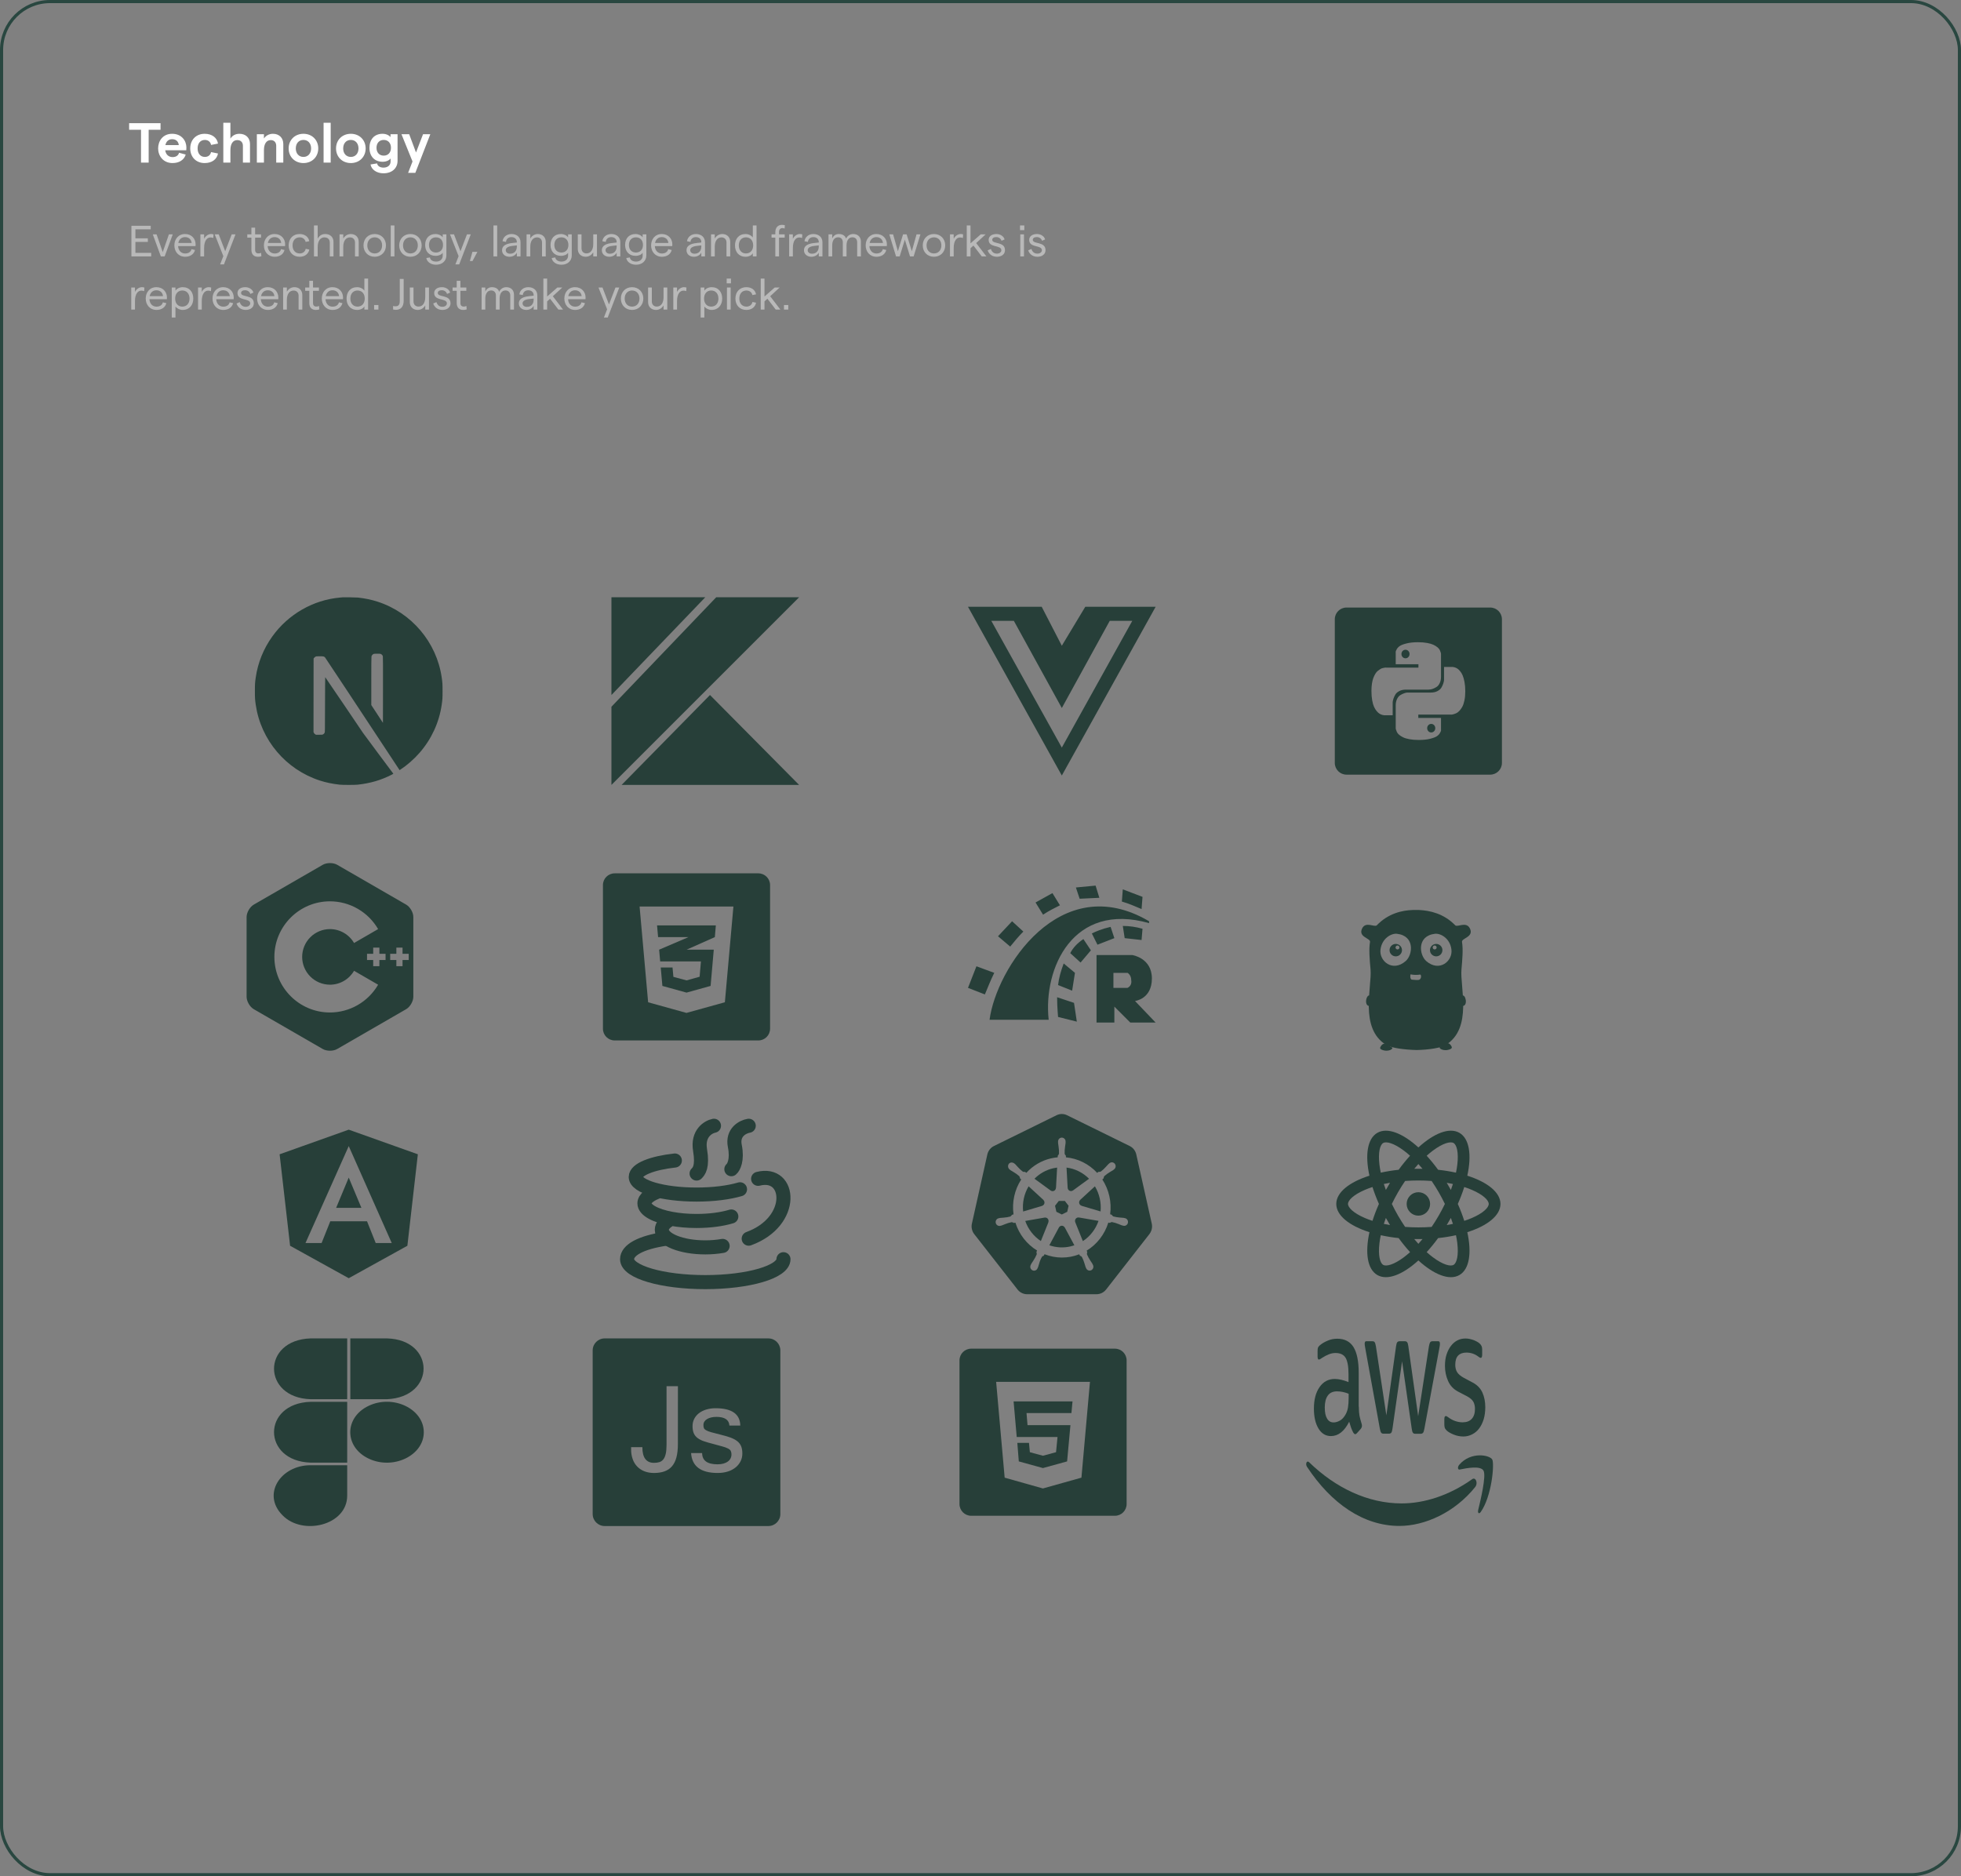 <svg width="627" height="600" viewBox="0 0 627 600" fill="none" xmlns="http://www.w3.org/2000/svg">
<rect x="0" y="0" width="627" height="600" fill="#808080" stroke="none"/>
<rect x="0.5" y="0.5" width="626" height="599" rx="15.5" stroke="#294740"/>
<path d="M45.086 52V41.506H41.288V39.4H51.332V41.506H47.534V52H45.086ZM59.595 47.158C59.595 47.482 59.577 47.878 59.559 48.058H52.827C53.025 49.426 53.907 50.236 55.203 50.236C56.265 50.236 57.021 49.732 57.255 48.85L59.379 49.426C58.875 51.136 57.291 52.144 55.167 52.144C52.161 52.144 50.559 49.822 50.559 47.464C50.559 45.106 52.035 42.784 55.041 42.784C58.101 42.784 59.595 45.052 59.595 47.158ZM52.881 46.402H57.165C57.057 45.322 56.355 44.512 55.041 44.512C53.925 44.512 53.133 45.178 52.881 46.402ZM65.433 52.144C62.715 52.144 60.825 50.236 60.825 47.464C60.825 44.692 62.715 42.784 65.433 42.784C67.755 42.784 69.393 43.99 69.699 45.916L67.485 46.348C67.323 45.394 66.567 44.746 65.505 44.746C64.101 44.746 63.183 45.808 63.183 47.464C63.183 49.12 64.101 50.182 65.505 50.182C66.567 50.182 67.269 49.606 67.485 48.634L69.699 49.084C69.357 50.992 67.719 52.144 65.433 52.144ZM71.401 52V39.256H73.669V44.332C74.263 43.342 75.289 42.784 76.549 42.784C78.583 42.784 79.933 44.08 79.933 46.06V52H77.665V46.618C77.665 45.502 76.981 44.8 75.865 44.8C74.461 44.8 73.669 46.006 73.669 48.058V52H71.401ZM82.123 52V42.928H84.391V44.296C84.967 43.414 85.993 42.784 87.271 42.784C89.251 42.784 90.583 44.08 90.583 46.06V52H88.315V46.6C88.315 45.538 87.649 44.8 86.587 44.8C85.201 44.8 84.391 45.988 84.391 48.022V52H82.123ZM97.024 52.144C94.27 52.144 92.29 50.164 92.29 47.464C92.29 44.764 94.27 42.784 97.024 42.784C99.778 42.784 101.758 44.764 101.758 47.464C101.758 50.164 99.778 52.144 97.024 52.144ZM97.024 50.182C98.482 50.182 99.472 49.084 99.472 47.464C99.472 45.844 98.482 44.746 97.024 44.746C95.548 44.746 94.576 45.844 94.576 47.464C94.576 49.084 95.548 50.182 97.024 50.182ZM103.463 52V39.256H105.731V52H103.463ZM112.176 52.144C109.422 52.144 107.442 50.164 107.442 47.464C107.442 44.764 109.422 42.784 112.176 42.784C114.93 42.784 116.91 44.764 116.91 47.464C116.91 50.164 114.93 52.144 112.176 52.144ZM112.176 50.182C113.634 50.182 114.624 49.084 114.624 47.464C114.624 45.844 113.634 44.746 112.176 44.746C110.7 44.746 109.728 45.844 109.728 47.464C109.728 49.084 110.7 50.182 112.176 50.182ZM124.862 42.928H127.112V51.424C127.112 53.818 125.312 55.42 122.612 55.42C120.488 55.42 118.778 54.286 118.472 52.594L120.578 52.252C120.686 53.098 121.55 53.602 122.612 53.602C123.98 53.602 124.88 52.828 124.88 51.658V50.668C124.43 51.316 123.44 51.73 122.36 51.73C119.696 51.73 118.13 49.93 118.13 47.266C118.13 44.584 119.696 42.784 122.306 42.784C123.422 42.784 124.358 43.216 124.862 43.846V42.928ZM122.684 49.768C124.088 49.768 125.006 48.778 125.006 47.266C125.006 45.736 124.088 44.746 122.684 44.746C121.298 44.746 120.38 45.736 120.38 47.266C120.38 48.778 121.298 49.768 122.684 49.768ZM135.261 42.928H137.583L132.795 55.276H130.491L131.895 51.64L128.367 42.928H130.833L133.011 48.76L135.261 42.928Z" fill="white"/>
<path d="M42.022 82V72.2H48.196V73.334H43.296V76.218H47.272V77.366H43.296V80.852H48.35V82H42.022ZM51.428 82L48.852 74.944H50.07L52.03 80.614L54.004 74.944H55.236L52.646 82H51.428ZM62.541 78.15C62.541 78.318 62.527 78.57 62.513 78.696H56.941C57.025 80.124 57.921 81.062 59.195 81.062C60.273 81.062 61.015 80.558 61.225 79.676L62.345 79.942C61.995 81.314 60.819 82.112 59.195 82.112C57.081 82.112 55.751 80.474 55.751 78.472C55.751 76.47 57.039 74.832 59.167 74.832C61.253 74.832 62.541 76.33 62.541 78.15ZM57.011 77.702H61.281C61.169 76.624 60.413 75.826 59.167 75.826C58.061 75.826 57.249 76.526 57.011 77.702ZM68.203 76.106C67.937 75.994 67.601 75.938 67.293 75.938C66.173 75.938 65.263 77.016 65.263 79.312V82H64.073V74.944H65.263V76.372C65.669 75.476 66.593 74.832 67.461 74.832C67.755 74.832 68.035 74.874 68.273 74.958L68.203 76.106ZM74.081 74.944H75.299L71.603 84.548H70.385L71.407 81.902L68.649 74.944H69.937L72.009 80.348L74.081 74.944ZM83.575 81.944C83.225 82.07 82.847 82.112 82.469 82.112C81.265 82.112 80.383 81.44 80.383 79.886V75.994H79.067V74.944H80.383V72.802H81.573V74.944H83.463V75.994H81.573V79.928C81.573 80.67 81.993 81.034 82.609 81.034C82.889 81.034 83.211 80.992 83.491 80.852L83.575 81.944ZM91.17 78.15C91.17 78.318 91.156 78.57 91.142 78.696H85.57C85.654 80.124 86.55 81.062 87.824 81.062C88.902 81.062 89.644 80.558 89.854 79.676L90.974 79.942C90.624 81.314 89.448 82.112 87.824 82.112C85.71 82.112 84.38 80.474 84.38 78.472C84.38 76.47 85.668 74.832 87.796 74.832C89.882 74.832 91.17 76.33 91.17 78.15ZM85.64 77.702H89.91C89.798 76.624 89.042 75.826 87.796 75.826C86.69 75.826 85.878 76.526 85.64 77.702ZM95.796 82.112C93.696 82.112 92.296 80.656 92.296 78.472C92.296 76.288 93.696 74.832 95.796 74.832C97.434 74.832 98.638 75.728 98.89 77.128L97.714 77.366C97.56 76.512 96.818 75.896 95.824 75.896C94.438 75.896 93.542 76.918 93.542 78.472C93.542 80.026 94.438 81.048 95.824 81.048C96.818 81.048 97.546 80.502 97.742 79.564L98.904 79.802C98.596 81.258 97.42 82.112 95.796 82.112ZM100.386 82V72.088H101.576V76.33C102.094 75.322 102.948 74.832 103.984 74.832C105.58 74.832 106.63 75.826 106.63 77.352V82H105.44V77.576C105.44 76.54 104.796 75.91 103.718 75.91C102.416 75.91 101.576 77.086 101.576 78.976V82H100.386ZM108.562 82V74.944H109.752V76.274C110.242 75.434 111.096 74.832 112.174 74.832C113.644 74.832 114.694 75.826 114.694 77.324V82H113.504V77.548C113.504 76.596 112.902 75.91 111.908 75.91C110.592 75.91 109.752 77.044 109.752 78.906V82H108.562ZM119.806 82.112C117.706 82.112 116.222 80.586 116.222 78.472C116.222 76.358 117.706 74.832 119.806 74.832C121.892 74.832 123.404 76.358 123.404 78.472C123.404 80.586 121.892 82.112 119.806 82.112ZM119.806 81.048C121.22 81.048 122.172 79.984 122.172 78.472C122.172 76.96 121.22 75.896 119.806 75.896C118.392 75.896 117.44 76.96 117.44 78.472C117.44 79.984 118.392 81.048 119.806 81.048ZM124.927 82V72.088H126.117V82H124.927ZM131.222 82.112C129.122 82.112 127.638 80.586 127.638 78.472C127.638 76.358 129.122 74.832 131.222 74.832C133.308 74.832 134.82 76.358 134.82 78.472C134.82 80.586 133.308 82.112 131.222 82.112ZM131.222 81.048C132.636 81.048 133.588 79.984 133.588 78.472C133.588 76.96 132.636 75.896 131.222 75.896C129.808 75.896 128.856 76.96 128.856 78.472C128.856 79.984 129.808 81.048 131.222 81.048ZM141.551 74.944H142.727V81.664C142.727 83.442 141.383 84.66 139.437 84.66C137.799 84.66 136.525 83.792 136.315 82.518L137.463 82.322C137.533 83.106 138.359 83.652 139.437 83.652C140.683 83.652 141.551 82.896 141.551 81.79V80.81C141.229 81.412 140.305 81.818 139.297 81.818C137.127 81.818 135.937 80.32 135.937 78.332C135.937 76.33 137.127 74.832 139.269 74.832C140.207 74.832 141.131 75.28 141.551 75.896V74.944ZM139.409 80.754C140.767 80.754 141.649 79.802 141.649 78.332C141.649 76.848 140.767 75.896 139.409 75.896C138.037 75.896 137.155 76.848 137.155 78.332C137.155 79.802 138.037 80.754 139.409 80.754ZM149.303 74.944H150.521L146.825 84.548H145.607L146.629 81.902L143.871 74.944H145.159L147.231 80.348L149.303 74.944ZM150.234 83.484L151.046 80.544H152.642L151.074 83.484H150.234ZM157.78 82V72.088H158.97V82H157.78ZM163.53 74.832C165.238 74.832 166.428 75.84 166.428 77.478V82H165.252V80.796C164.846 81.608 163.922 82.112 162.9 82.112C161.486 82.112 160.52 81.244 160.52 80.026C160.52 78.668 161.626 77.926 163.88 77.702L165.252 77.548V77.408C165.252 76.442 164.566 75.826 163.53 75.826C162.564 75.826 161.878 76.4 161.78 77.352L160.674 77.142C160.884 75.742 162.046 74.832 163.53 74.832ZM163.082 81.132C164.454 81.132 165.252 80.222 165.252 78.808V78.472L163.88 78.626C162.452 78.78 161.71 79.27 161.71 80.012C161.71 80.67 162.27 81.132 163.082 81.132ZM168.362 82V74.944H169.552V76.274C170.042 75.434 170.896 74.832 171.974 74.832C173.444 74.832 174.494 75.826 174.494 77.324V82H173.304V77.548C173.304 76.596 172.702 75.91 171.708 75.91C170.392 75.91 169.552 77.044 169.552 78.906V82H168.362ZM181.637 74.944H182.813V81.664C182.813 83.442 181.469 84.66 179.523 84.66C177.885 84.66 176.611 83.792 176.401 82.518L177.549 82.322C177.619 83.106 178.445 83.652 179.523 83.652C180.769 83.652 181.637 82.896 181.637 81.79V80.81C181.315 81.412 180.391 81.818 179.383 81.818C177.213 81.818 176.023 80.32 176.023 78.332C176.023 76.33 177.213 74.832 179.355 74.832C180.293 74.832 181.217 75.28 181.637 75.896V74.944ZM179.495 80.754C180.853 80.754 181.735 79.802 181.735 78.332C181.735 76.848 180.853 75.896 179.495 75.896C178.123 75.896 177.241 76.848 177.241 78.332C177.241 79.802 178.123 80.754 179.495 80.754ZM190.873 74.944V82H189.683V80.67C189.193 81.51 188.339 82.112 187.261 82.112C185.791 82.112 184.741 81.118 184.741 79.62V74.944H185.931V79.396C185.931 80.348 186.533 81.034 187.527 81.034C188.843 81.034 189.683 79.9 189.683 78.038V74.944H190.873ZM195.44 74.832C197.148 74.832 198.338 75.84 198.338 77.478V82H197.162V80.796C196.756 81.608 195.832 82.112 194.81 82.112C193.396 82.112 192.43 81.244 192.43 80.026C192.43 78.668 193.536 77.926 195.79 77.702L197.162 77.548V77.408C197.162 76.442 196.476 75.826 195.44 75.826C194.474 75.826 193.788 76.4 193.69 77.352L192.584 77.142C192.794 75.742 193.956 74.832 195.44 74.832ZM194.992 81.132C196.364 81.132 197.162 80.222 197.162 78.808V78.472L195.79 78.626C194.362 78.78 193.62 79.27 193.62 80.012C193.62 80.67 194.18 81.132 194.992 81.132ZM205.481 74.944H206.657V81.664C206.657 83.442 205.313 84.66 203.367 84.66C201.729 84.66 200.455 83.792 200.245 82.518L201.393 82.322C201.463 83.106 202.289 83.652 203.367 83.652C204.613 83.652 205.481 82.896 205.481 81.79V80.81C205.159 81.412 204.235 81.818 203.227 81.818C201.057 81.818 199.867 80.32 199.867 78.332C199.867 76.33 201.057 74.832 203.199 74.832C204.137 74.832 205.061 75.28 205.481 75.896V74.944ZM203.339 80.754C204.697 80.754 205.579 79.802 205.579 78.332C205.579 76.848 204.697 75.896 203.339 75.896C201.967 75.896 201.085 76.848 201.085 78.332C201.085 79.802 201.967 80.754 203.339 80.754ZM214.969 78.15C214.969 78.318 214.955 78.57 214.941 78.696H209.369C209.453 80.124 210.349 81.062 211.623 81.062C212.701 81.062 213.443 80.558 213.653 79.676L214.773 79.942C214.423 81.314 213.247 82.112 211.623 82.112C209.509 82.112 208.179 80.474 208.179 78.472C208.179 76.47 209.467 74.832 211.595 74.832C213.681 74.832 214.969 76.33 214.969 78.15ZM209.439 77.702H213.709C213.597 76.624 212.841 75.826 211.595 75.826C210.489 75.826 209.677 76.526 209.439 77.702ZM222.51 74.832C224.218 74.832 225.408 75.84 225.408 77.478V82H224.232V80.796C223.826 81.608 222.902 82.112 221.88 82.112C220.466 82.112 219.5 81.244 219.5 80.026C219.5 78.668 220.606 77.926 222.86 77.702L224.232 77.548V77.408C224.232 76.442 223.546 75.826 222.51 75.826C221.544 75.826 220.858 76.4 220.76 77.352L219.654 77.142C219.864 75.742 221.026 74.832 222.51 74.832ZM222.062 81.132C223.434 81.132 224.232 80.222 224.232 78.808V78.472L222.86 78.626C221.432 78.78 220.69 79.27 220.69 80.012C220.69 80.67 221.25 81.132 222.062 81.132ZM227.343 82V74.944H228.533V76.274C229.023 75.434 229.877 74.832 230.955 74.832C232.425 74.832 233.475 75.826 233.475 77.324V82H232.285V77.548C232.285 76.596 231.683 75.91 230.689 75.91C229.373 75.91 228.533 77.044 228.533 78.906V82H227.343ZM238.405 82.112C236.207 82.112 235.003 80.544 235.003 78.472C235.003 76.4 236.207 74.832 238.391 74.832C239.329 74.832 240.253 75.294 240.701 75.952V72.088H241.891V82H240.701V80.978C240.379 81.622 239.441 82.112 238.405 82.112ZM238.517 81.048C239.903 81.048 240.813 80.026 240.813 78.472C240.813 76.918 239.903 75.896 238.517 75.896C237.131 75.896 236.221 76.918 236.221 78.472C236.221 80.026 237.131 81.048 238.517 81.048ZM247.895 82V75.994H246.691V74.944H247.895V74.286C247.895 72.732 248.777 71.906 249.981 71.906C250.303 71.906 250.639 71.934 250.933 72.018L250.877 73.082C250.625 72.984 250.373 72.942 250.135 72.942C249.505 72.942 249.085 73.432 249.085 74.188V74.944H250.891V75.994H249.085V82H247.895ZM256.451 76.106C256.185 75.994 255.849 75.938 255.541 75.938C254.421 75.938 253.511 77.016 253.511 79.312V82H252.321V74.944H253.511V76.372C253.917 75.476 254.841 74.832 255.709 74.832C256.003 74.832 256.283 74.874 256.521 74.958L256.451 76.106ZM260.067 74.832C261.775 74.832 262.965 75.84 262.965 77.478V82H261.789V80.796C261.383 81.608 260.459 82.112 259.437 82.112C258.023 82.112 257.057 81.244 257.057 80.026C257.057 78.668 258.163 77.926 260.417 77.702L261.789 77.548V77.408C261.789 76.442 261.103 75.826 260.067 75.826C259.101 75.826 258.415 76.4 258.317 77.352L257.211 77.142C257.421 75.742 258.583 74.832 260.067 74.832ZM259.619 81.132C260.991 81.132 261.789 80.222 261.789 78.808V78.472L260.417 78.626C258.989 78.78 258.247 79.27 258.247 80.012C258.247 80.67 258.807 81.132 259.619 81.132ZM264.9 82V74.944H266.09V76.274C266.44 75.434 267.14 74.832 268.218 74.832C269.366 74.832 270.262 75.364 270.514 76.316C270.892 75.476 271.732 74.832 272.796 74.832C274.308 74.832 275.26 75.784 275.26 77.268V82H274.07V77.506C274.07 76.54 273.524 75.882 272.53 75.882C271.326 75.882 270.668 76.96 270.668 78.458V82H269.478V77.506C269.478 76.54 268.932 75.882 267.952 75.882C266.748 75.882 266.09 76.96 266.09 78.458V82H264.9ZM283.575 78.15C283.575 78.318 283.561 78.57 283.547 78.696H277.975C278.059 80.124 278.955 81.062 280.229 81.062C281.307 81.062 282.049 80.558 282.259 79.676L283.379 79.942C283.029 81.314 281.853 82.112 280.229 82.112C278.115 82.112 276.785 80.474 276.785 78.472C276.785 76.47 278.073 74.832 280.201 74.832C282.287 74.832 283.575 76.33 283.575 78.15ZM278.045 77.702H282.315C282.203 76.624 281.447 75.826 280.201 75.826C279.095 75.826 278.283 76.526 278.045 77.702ZM286.497 82L284.341 74.944H285.559L287.085 80.334L288.737 74.944H289.885L291.537 80.334L293.049 74.944H294.295L292.125 82H290.963L289.311 76.638L287.659 82H286.497ZM298.621 82.112C296.521 82.112 295.037 80.586 295.037 78.472C295.037 76.358 296.521 74.832 298.621 74.832C300.707 74.832 302.219 76.358 302.219 78.472C302.219 80.586 300.707 82.112 298.621 82.112ZM298.621 81.048C300.035 81.048 300.987 79.984 300.987 78.472C300.987 76.96 300.035 75.896 298.621 75.896C297.207 75.896 296.255 76.96 296.255 78.472C296.255 79.984 297.207 81.048 298.621 81.048ZM307.871 76.106C307.605 75.994 307.269 75.938 306.961 75.938C305.841 75.938 304.931 77.016 304.931 79.312V82H303.741V74.944H304.931V76.372C305.337 75.476 306.261 74.832 307.129 74.832C307.423 74.832 307.703 74.874 307.941 74.958L307.871 76.106ZM313.903 82L311.243 78.528L310.305 79.382V82H309.101V72.088H310.305V77.814L313.567 74.944H315.149L312.125 77.73L315.387 82H313.903ZM318.74 82.112C317.032 82.112 316.108 81.048 315.8 80.054L316.822 79.606C317.088 80.432 317.648 81.104 318.74 81.104C319.608 81.104 320.168 80.6 320.168 80.026C320.168 78.22 316.108 79.382 316.108 76.708C316.108 75.588 317.074 74.832 318.586 74.832C319.832 74.832 320.91 75.532 321.204 76.568L320.21 77.002C320.014 76.274 319.314 75.812 318.558 75.812C317.76 75.812 317.256 76.134 317.256 76.694C317.256 78.206 321.344 77.1 321.33 80.012C321.33 81.244 320.294 82.112 318.74 82.112ZM326.134 72.088H327.506V73.6H326.134V72.088ZM326.218 82V74.944H327.408V82H326.218ZM331.701 82.112C329.993 82.112 329.069 81.048 328.761 80.054L329.783 79.606C330.049 80.432 330.609 81.104 331.701 81.104C332.569 81.104 333.129 80.6 333.129 80.026C333.129 78.22 329.069 79.382 329.069 76.708C329.069 75.588 330.035 74.832 331.547 74.832C332.793 74.832 333.871 75.532 334.165 76.568L333.171 77.002C332.975 76.274 332.275 75.812 331.519 75.812C330.721 75.812 330.217 76.134 330.217 76.694C330.217 78.206 334.305 77.1 334.291 80.012C334.291 81.244 333.255 82.112 331.701 82.112ZM46.096 93.106C45.83 92.994 45.494 92.938 45.186 92.938C44.066 92.938 43.156 94.016 43.156 96.312V99H41.966V91.944H43.156V93.372C43.562 92.476 44.486 91.832 45.354 91.832C45.648 91.832 45.928 91.874 46.166 91.958L46.096 93.106ZM53.381 95.15C53.381 95.318 53.367 95.57 53.353 95.696H47.781C47.865 97.124 48.761 98.062 50.035 98.062C51.113 98.062 51.855 97.558 52.065 96.676L53.185 96.942C52.835 98.314 51.659 99.112 50.035 99.112C47.921 99.112 46.591 97.474 46.591 95.472C46.591 93.47 47.879 91.832 50.007 91.832C52.093 91.832 53.381 93.33 53.381 95.15ZM47.851 94.702H52.121C52.009 93.624 51.253 92.826 50.007 92.826C48.901 92.826 48.089 93.526 47.851 94.702ZM54.913 101.548V91.944H56.103V92.966C56.481 92.322 57.405 91.832 58.427 91.832C60.597 91.832 61.801 93.4 61.801 95.472C61.801 97.544 60.569 99.112 58.399 99.112C57.503 99.112 56.579 98.664 56.103 98.02V101.548H54.913ZM58.287 98.048C59.687 98.048 60.597 97.026 60.597 95.472C60.597 93.918 59.687 92.896 58.287 92.896C56.915 92.896 56.005 93.918 56.005 95.472C56.005 97.026 56.915 98.048 58.287 98.048ZM67.451 93.106C67.186 92.994 66.85 92.938 66.541 92.938C65.421 92.938 64.511 94.016 64.511 96.312V99H63.322V91.944H64.511V93.372C64.918 92.476 65.841 91.832 66.71 91.832C67.004 91.832 67.284 91.874 67.522 91.958L67.451 93.106ZM74.737 95.15C74.737 95.318 74.723 95.57 74.709 95.696H69.137C69.221 97.124 70.117 98.062 71.391 98.062C72.469 98.062 73.211 97.558 73.421 96.676L74.541 96.942C74.191 98.314 73.015 99.112 71.391 99.112C69.277 99.112 67.947 97.474 67.947 95.472C67.947 93.47 69.235 91.832 71.363 91.832C73.449 91.832 74.737 93.33 74.737 95.15ZM69.207 94.702H73.477C73.365 93.624 72.609 92.826 71.363 92.826C70.257 92.826 69.445 93.526 69.207 94.702ZM78.566 99.112C76.858 99.112 75.934 98.048 75.626 97.054L76.648 96.606C76.914 97.432 77.474 98.104 78.566 98.104C79.434 98.104 79.994 97.6 79.994 97.026C79.994 95.22 75.934 96.382 75.934 93.708C75.934 92.588 76.9 91.832 78.412 91.832C79.658 91.832 80.736 92.532 81.03 93.568L80.036 94.002C79.84 93.274 79.14 92.812 78.384 92.812C77.586 92.812 77.082 93.134 77.082 93.694C77.082 95.206 81.17 94.1 81.156 97.012C81.156 98.244 80.12 99.112 78.566 99.112ZM88.996 95.15C88.996 95.318 88.983 95.57 88.969 95.696H83.397C83.481 97.124 84.376 98.062 85.65 98.062C86.728 98.062 87.471 97.558 87.68 96.676L88.8 96.942C88.451 98.314 87.275 99.112 85.65 99.112C83.537 99.112 82.207 97.474 82.207 95.472C82.207 93.47 83.495 91.832 85.623 91.832C87.709 91.832 88.996 93.33 88.996 95.15ZM83.466 94.702H87.737C87.624 93.624 86.868 92.826 85.623 92.826C84.516 92.826 83.704 93.526 83.466 94.702ZM90.528 99V91.944H91.719V93.274C92.209 92.434 93.062 91.832 94.141 91.832C95.611 91.832 96.66 92.826 96.66 94.324V99H95.471V94.548C95.471 93.596 94.868 92.91 93.874 92.91C92.558 92.91 91.719 94.044 91.719 95.906V99H90.528ZM102.087 98.944C101.737 99.07 101.359 99.112 100.981 99.112C99.777 99.112 98.895 98.44 98.895 96.886V92.994H97.579V91.944H98.895V89.802H100.085V91.944H101.975V92.994H100.085V96.928C100.085 97.67 100.505 98.034 101.121 98.034C101.401 98.034 101.723 97.992 102.003 97.852L102.087 98.944ZM109.682 95.15C109.682 95.318 109.668 95.57 109.654 95.696H104.082C104.166 97.124 105.062 98.062 106.336 98.062C107.414 98.062 108.156 97.558 108.366 96.676L109.486 96.942C109.136 98.314 107.96 99.112 106.336 99.112C104.222 99.112 102.892 97.474 102.892 95.472C102.892 93.47 104.18 91.832 106.308 91.832C108.394 91.832 109.682 93.33 109.682 95.15ZM104.152 94.702H108.422C108.31 93.624 107.554 92.826 106.308 92.826C105.202 92.826 104.39 93.526 104.152 94.702ZM114.21 99.112C112.012 99.112 110.808 97.544 110.808 95.472C110.808 93.4 112.012 91.832 114.196 91.832C115.134 91.832 116.058 92.294 116.506 92.952V89.088H117.696V99H116.506V97.978C116.184 98.622 115.246 99.112 114.21 99.112ZM114.322 98.048C115.708 98.048 116.618 97.026 116.618 95.472C116.618 93.918 115.708 92.896 114.322 92.896C112.936 92.896 112.026 93.918 112.026 95.472C112.026 97.026 112.936 98.048 114.322 98.048ZM119.622 97.544H120.994V99H119.622V97.544ZM125.692 97.838C125.902 97.908 126.182 97.95 126.42 97.95C127.372 97.95 127.82 97.502 127.82 96.228V89.2H129.066V96.186C129.066 98.188 128.044 99.084 126.56 99.084C126.28 99.084 125.916 99.028 125.692 98.972V97.838ZM137.157 91.944V99H135.967V97.67C135.477 98.51 134.623 99.112 133.545 99.112C132.075 99.112 131.025 98.118 131.025 96.62V91.944H132.215V96.396C132.215 97.348 132.817 98.034 133.811 98.034C135.127 98.034 135.967 96.9 135.967 95.038V91.944H137.157ZM141.457 99.112C139.749 99.112 138.825 98.048 138.517 97.054L139.539 96.606C139.805 97.432 140.365 98.104 141.457 98.104C142.325 98.104 142.885 97.6 142.885 97.026C142.885 95.22 138.825 96.382 138.825 93.708C138.825 92.588 139.791 91.832 141.303 91.832C142.549 91.832 143.627 92.532 143.921 93.568L142.927 94.002C142.731 93.274 142.031 92.812 141.275 92.812C140.477 92.812 139.973 93.134 139.973 93.694C139.973 95.206 144.061 94.1 144.047 97.012C144.047 98.244 143.011 99.112 141.457 99.112ZM149.214 98.944C148.864 99.07 148.486 99.112 148.108 99.112C146.904 99.112 146.022 98.44 146.022 96.886V92.994H144.706V91.944H146.022V89.802H147.212V91.944H149.102V92.994H147.212V96.928C147.212 97.67 147.632 98.034 148.248 98.034C148.528 98.034 148.85 97.992 149.13 97.852L149.214 98.944ZM153.98 99V91.944H155.17V93.274C155.52 92.434 156.22 91.832 157.298 91.832C158.446 91.832 159.342 92.364 159.594 93.316C159.972 92.476 160.812 91.832 161.876 91.832C163.388 91.832 164.34 92.784 164.34 94.268V99H163.15V94.506C163.15 93.54 162.604 92.882 161.61 92.882C160.406 92.882 159.748 93.96 159.748 95.458V99H158.558V94.506C158.558 93.54 158.012 92.882 157.032 92.882C155.828 92.882 155.17 93.96 155.17 95.458V99H153.98ZM168.903 91.832C170.611 91.832 171.801 92.84 171.801 94.478V99H170.625V97.796C170.219 98.608 169.295 99.112 168.273 99.112C166.859 99.112 165.893 98.244 165.893 97.026C165.893 95.668 166.999 94.926 169.253 94.702L170.625 94.548V94.408C170.625 93.442 169.939 92.826 168.903 92.826C167.937 92.826 167.251 93.4 167.153 94.352L166.047 94.142C166.257 92.742 167.419 91.832 168.903 91.832ZM168.455 98.132C169.827 98.132 170.625 97.222 170.625 95.808V95.472L169.253 95.626C167.825 95.78 167.083 96.27 167.083 97.012C167.083 97.67 167.643 98.132 168.455 98.132ZM178.538 99L175.878 95.528L174.94 96.382V99H173.736V89.088H174.94V94.814L178.202 91.944H179.784L176.76 94.73L180.022 99H178.538ZM187.229 95.15C187.229 95.318 187.215 95.57 187.201 95.696H181.629C181.713 97.124 182.609 98.062 183.883 98.062C184.961 98.062 185.703 97.558 185.913 96.676L187.033 96.942C186.683 98.314 185.507 99.112 183.883 99.112C181.769 99.112 180.439 97.474 180.439 95.472C180.439 93.47 181.727 91.832 183.855 91.832C185.941 91.832 187.229 93.33 187.229 95.15ZM181.699 94.702H185.969C185.857 93.624 185.101 92.826 183.855 92.826C182.749 92.826 181.937 93.526 181.699 94.702ZM196.786 91.944H198.004L194.308 101.548H193.09L194.112 98.902L191.354 91.944H192.642L194.714 97.348L196.786 91.944ZM202.097 99.112C199.997 99.112 198.513 97.586 198.513 95.472C198.513 93.358 199.997 91.832 202.097 91.832C204.183 91.832 205.695 93.358 205.695 95.472C205.695 97.586 204.183 99.112 202.097 99.112ZM202.097 98.048C203.511 98.048 204.463 96.984 204.463 95.472C204.463 93.96 203.511 92.896 202.097 92.896C200.683 92.896 199.731 93.96 199.731 95.472C199.731 96.984 200.683 98.048 202.097 98.048ZM213.35 91.944V99H212.16V97.67C211.67 98.51 210.816 99.112 209.738 99.112C208.268 99.112 207.218 98.118 207.218 96.62V91.944H208.408V96.396C208.408 97.348 209.01 98.034 210.004 98.034C211.32 98.034 212.16 96.9 212.16 95.038V91.944H213.35ZM219.414 93.106C219.148 92.994 218.812 92.938 218.504 92.938C217.384 92.938 216.474 94.016 216.474 96.312V99H215.284V91.944H216.474V93.372C216.88 92.476 217.804 91.832 218.672 91.832C218.966 91.832 219.246 91.874 219.484 91.958L219.414 93.106ZM224.021 101.548V91.944H225.211V92.966C225.589 92.322 226.513 91.832 227.535 91.832C229.705 91.832 230.909 93.4 230.909 95.472C230.909 97.544 229.677 99.112 227.507 99.112C226.611 99.112 225.687 98.664 225.211 98.02V101.548H224.021ZM227.395 98.048C228.795 98.048 229.705 97.026 229.705 95.472C229.705 93.918 228.795 92.896 227.395 92.896C226.023 92.896 225.113 93.918 225.113 95.472C225.113 97.026 226.023 98.048 227.395 98.048ZM232.345 89.088H233.717V90.6H232.345V89.088ZM232.429 99V91.944H233.619V99H232.429ZM238.64 99.112C236.54 99.112 235.14 97.656 235.14 95.472C235.14 93.288 236.54 91.832 238.64 91.832C240.278 91.832 241.482 92.728 241.734 94.128L240.558 94.366C240.404 93.512 239.662 92.896 238.668 92.896C237.282 92.896 236.386 93.918 236.386 95.472C236.386 97.026 237.282 98.048 238.668 98.048C239.662 98.048 240.39 97.502 240.586 96.564L241.748 96.802C241.44 98.258 240.264 99.112 238.64 99.112ZM248.032 99L245.372 95.528L244.434 96.382V99H243.23V89.088H244.434V94.814L247.696 91.944H249.278L246.254 94.73L249.516 99H248.032ZM250.667 97.544H252.039V99H250.667V97.544Z" fill="#C6C6C6" fill-opacity="0.8"/>
<g clip-path="url(#clip0_12516_1216)">
<path d="M109.535 191.016C109.406 191.028 108.996 191.069 108.626 191.098C100.104 191.866 92.122 196.464 87.066 203.53C84.251 207.459 82.45 211.916 81.77 216.637C81.529 218.285 81.5 218.772 81.5 221.006C81.5 223.24 81.529 223.727 81.77 225.375C83.4 236.64 91.418 246.105 102.292 249.612C104.239 250.239 106.292 250.667 108.626 250.925C109.535 251.025 113.465 251.025 114.374 250.925C118.403 250.48 121.817 249.483 125.183 247.764C125.699 247.5 125.799 247.43 125.729 247.371C125.682 247.336 123.482 244.387 120.843 240.821L116.045 234.341L110.034 225.445C106.726 220.554 104.004 216.555 103.981 216.555C103.957 216.549 103.934 220.502 103.922 225.328C103.905 233.778 103.899 234.118 103.793 234.318C103.641 234.605 103.523 234.722 103.277 234.851C103.089 234.945 102.925 234.963 102.04 234.963H101.025L100.755 234.793C100.579 234.681 100.45 234.535 100.362 234.365L100.239 234.101L100.251 222.343L100.268 210.579L100.45 210.351C100.544 210.227 100.743 210.069 100.884 209.993C101.125 209.876 101.218 209.864 102.233 209.864C103.43 209.864 103.629 209.911 103.94 210.251C104.028 210.345 107.283 215.247 111.177 221.152C115.072 227.058 120.397 235.121 123.013 239.079L127.764 246.275L128.004 246.117C130.133 244.733 132.386 242.762 134.169 240.71C137.963 236.353 140.409 231.04 141.23 225.375C141.471 223.727 141.5 223.24 141.5 221.006C141.5 218.772 141.471 218.285 141.23 216.637C139.6 205.372 131.582 195.907 120.708 192.4C118.79 191.778 116.749 191.35 114.462 191.092C113.899 191.034 110.022 190.969 109.535 191.016ZM121.817 209.16C122.098 209.301 122.327 209.571 122.409 209.852C122.456 210.005 122.468 213.265 122.456 220.613L122.438 231.157L120.579 228.307L118.714 225.457V217.792C118.714 212.837 118.738 210.051 118.773 209.917C118.867 209.588 119.072 209.33 119.353 209.178C119.594 209.055 119.682 209.043 120.603 209.043C121.471 209.043 121.623 209.055 121.817 209.16Z" fill="#273F39"/>
</g>
<g clip-path="url(#clip1_12516_1216)">
<path d="M198.751 251L227.004 222.251L255.5 251H198.751ZM195.5 191H225.5L195.5 222.251V191ZM228.997 191L195.5 226.001V251L255.5 191H228.997Z" fill="#273F39"/>
</g>
<g clip-path="url(#clip2_12516_1216)">
<path d="M357.299 194.041H347L339.5 206.5L333.071 194.041H309.5L339.5 247.999L369.5 194.041H357.299ZM316.96 198.541H324.165L339.5 226.413L354.821 198.541H362.027L339.5 239.069L316.96 198.541Z" fill="#273F39"/>
</g>
<path d="M457.614 234.223C457.973 234.223 458.279 234.091 458.53 233.828C458.782 233.564 458.907 233.241 458.907 232.857C458.907 232.475 458.782 232.151 458.53 231.887C458.279 231.624 457.973 231.492 457.614 231.492C457.255 231.492 456.949 231.624 456.698 231.887C456.446 232.151 456.32 232.475 456.32 232.857C456.32 233.241 456.446 233.564 456.698 233.828C456.949 234.092 457.255 234.223 457.614 234.223Z" fill="#273F39"/>
<path d="M476.469 194.281H430.531C428.46 194.281 426.781 195.96 426.781 198.031V243.969C426.781 246.04 428.46 247.719 430.531 247.719H476.469C478.54 247.719 480.219 246.04 480.219 243.969V198.031C480.219 195.96 478.54 194.281 476.469 194.281ZM445.542 223.407C445.398 223.839 445.314 224.21 445.29 224.521V224.988V228.725H442.739C442.691 228.725 442.613 228.725 442.505 228.725C442.398 228.725 442.2 228.683 441.913 228.599C441.625 228.515 441.344 228.389 441.069 228.222C440.793 228.055 440.494 227.779 440.17 227.395C439.847 227.012 439.565 226.557 439.326 226.03C439.086 225.504 438.889 224.803 438.733 223.929C438.577 223.054 438.5 222.066 438.5 220.965C438.5 220.102 438.553 219.312 438.661 218.593C438.769 217.875 438.918 217.27 439.111 216.779C439.302 216.288 439.517 215.845 439.757 215.449C439.996 215.054 440.254 214.749 440.53 214.534C440.804 214.318 441.074 214.126 441.338 213.958C441.601 213.791 441.859 213.684 442.11 213.635C442.362 213.587 442.577 213.545 442.757 213.51C442.937 213.474 443.086 213.468 443.206 213.491H443.386H453.518V212.414H446.26V208.821C446.236 208.725 446.23 208.6 446.242 208.444C446.254 208.288 446.368 208.012 446.584 207.617C446.799 207.222 447.129 206.875 447.572 206.575C448.015 206.276 448.739 206 449.746 205.749C450.751 205.498 451.961 205.372 453.374 205.372C454.476 205.372 455.452 205.45 456.302 205.606C457.153 205.762 457.829 205.959 458.332 206.198C458.836 206.438 459.267 206.707 459.626 207.006C459.985 207.306 460.231 207.606 460.363 207.905C460.494 208.204 460.596 208.474 460.668 208.713C460.74 208.953 460.763 209.157 460.74 209.324V209.539V216.438C460.74 217.205 460.602 217.875 460.326 218.45C460.051 219.025 459.71 219.438 459.303 219.689C458.895 219.941 458.494 220.138 458.099 220.282C457.704 220.426 457.374 220.498 457.111 220.498L456.68 220.533H449.494C448.679 220.533 447.979 220.689 447.392 221C446.805 221.312 446.386 221.683 446.135 222.114C445.883 222.545 445.685 222.976 445.542 223.407ZM468.231 223.982C468.051 224.844 467.818 225.533 467.53 226.048C467.243 226.563 466.925 227 466.578 227.36C466.231 227.719 465.883 227.97 465.536 228.114C465.189 228.258 464.872 228.365 464.584 228.437C464.297 228.509 464.069 228.534 463.901 228.509H463.614H453.482V229.587H460.74V233.18C460.763 233.276 460.769 233.402 460.758 233.558C460.745 233.713 460.632 233.988 460.416 234.383C460.201 234.779 459.871 235.126 459.429 235.425C458.985 235.725 458.261 236 457.255 236.251C456.249 236.503 455.039 236.629 453.626 236.629C452.524 236.629 451.548 236.551 450.698 236.396C449.847 236.239 449.171 236.042 448.668 235.803C448.165 235.563 447.734 235.293 447.374 234.994C447.015 234.694 446.769 234.395 446.638 234.096C446.506 233.797 446.404 233.527 446.332 233.288C446.26 233.049 446.236 232.845 446.26 232.677V232.461V225.563C446.26 224.797 446.398 224.126 446.674 223.551C446.949 222.976 447.29 222.563 447.698 222.311C448.105 222.06 448.506 221.862 448.902 221.719C449.297 221.575 449.626 221.491 449.889 221.467H450.321H457.506C458.32 221.467 459.021 221.311 459.608 221C460.194 220.689 460.614 220.318 460.866 219.886C461.117 219.455 461.315 219.024 461.458 218.593C461.602 218.162 461.686 217.79 461.71 217.479V217.012V213.275H464.261C464.309 213.275 464.387 213.275 464.495 213.275C464.602 213.275 464.8 213.318 465.088 213.401C465.375 213.485 465.656 213.611 465.932 213.778C466.207 213.946 466.507 214.222 466.83 214.605C467.153 214.988 467.428 215.443 467.656 215.97C467.884 216.497 468.081 217.197 468.249 218.071C468.416 218.946 468.5 219.934 468.5 221.035C468.5 222.138 468.41 223.12 468.231 223.982Z" fill="#273F39"/>
<path d="M449.385 207.779C449.026 207.779 448.721 207.911 448.469 208.175C448.217 208.439 448.092 208.762 448.092 209.145C448.092 209.528 448.217 209.852 448.469 210.115C448.72 210.379 449.026 210.511 449.385 210.511C449.745 210.511 450.05 210.379 450.301 210.115C450.553 209.852 450.679 209.528 450.679 209.145C450.679 208.762 450.553 208.439 450.301 208.175C450.05 207.911 449.745 207.779 449.385 207.779Z" fill="#273F39"/>
<g clip-path="url(#clip3_12516_1216)">
<path d="M131.486 291.001C131.069 290.276 130.491 289.644 129.856 289.276L107.816 276.551C106.544 275.816 104.466 275.816 103.196 276.551L81.151 289.276C79.881 290.009 78.844 291.809 78.844 293.276V318.726C78.844 319.461 79.104 320.276 79.521 321.001C79.939 321.726 80.516 322.359 81.151 322.726L103.191 335.451C104.461 336.184 106.541 336.184 107.811 335.451L129.851 322.726C130.486 322.359 131.064 321.726 131.481 321.001C131.899 320.276 132.156 319.461 132.156 318.726V293.276C132.164 292.541 131.906 291.726 131.486 291.001ZM105.501 323.776C95.701 323.776 87.729 315.801 87.729 306.001C87.729 296.201 95.704 288.226 105.504 288.226C108.622 288.231 111.684 289.054 114.384 290.613C117.085 292.172 119.329 294.411 120.894 297.109L113.204 301.559C112.421 300.209 111.299 299.087 109.948 298.306C108.596 297.526 107.064 297.113 105.504 297.109C103.146 297.111 100.885 298.048 99.218 299.715C97.551 301.383 96.613 303.643 96.611 306.001C96.615 308.358 97.552 310.617 99.219 312.283C100.885 313.949 103.145 314.886 105.501 314.889C107.061 314.885 108.593 314.473 109.944 313.693C111.295 312.913 112.418 311.793 113.201 310.444L120.896 314.894C119.33 317.59 117.084 319.829 114.383 321.387C111.682 322.946 108.62 323.769 105.501 323.776ZM123.276 306.989H121.301V308.964H119.326V306.989H117.351V305.014H119.326V303.039H121.301V305.014H123.276V306.989ZM130.681 306.989H128.706V308.964H126.731V306.989H124.756V305.014H126.731V303.039H128.706V305.014H130.681V306.989Z" fill="#273F39"/>
</g>
<path d="M219.525 299.676H220.13L219.525 299.935L210.749 303.691L211.078 307.441H219.525H224.111L223.694 312.344L219.525 313.506V313.503L219.496 313.507L215.307 312.382L215.033 309.391H211.263L211.789 315.284L219.495 317.418L219.525 317.411V317.414L227.205 315.28L228.217 303.691H219.525L228.558 299.676L228.88 295.926H219.525H219.487H210.082L210.415 299.676H219.525Z" fill="#273F39"/>
<path d="M242.469 279.281H196.531C194.46 279.281 192.781 280.96 192.781 283.031V328.969C192.781 331.04 194.46 332.719 196.531 332.719H242.469C244.54 332.719 246.219 331.04 246.219 328.969V283.031C246.219 280.96 244.54 279.281 242.469 279.281ZM231.767 320.507L219.482 323.913L207.23 320.512L204.5 289.891H234.5L231.767 320.507Z" fill="#273F39"/>
<path d="M362.9 320.101C362.9 320.101 368.3 319.501 368.3 312.901C368.3 306.301 362 305.401 362 305.401H350.6V327.001H356.3V321.901L361.4 327.001H369.5L362.9 320.101ZM360.5 315.901H356V311.101H360.5C360.5 311.101 361.7 311.701 361.7 313.501C362 315.301 360.5 315.901 360.5 315.901ZM367.4 294.601V295.201C343.1 288.301 333.5 309.601 335.3 326.101H316.4C318.5 309.901 338.9 277.801 367.4 294.601ZM365 290.701C362.9 289.801 360.8 288.901 358.7 288.301L359 284.401L365.3 286.801L365 290.701ZM359 296.101C361.1 296.101 363.2 296.401 365.3 297.001L365 300.601L359.6 300.001L359 296.101ZM345.2 287.401L344 283.801L350.3 283.201L351.5 287.101C350.9 287.101 345.8 287.401 345.2 287.401ZM349.1 298.501C350.3 297.901 352.4 297.001 355.1 296.401L356.3 300.001L350.9 302.101L349.1 298.501ZM338.9 289.501C337.1 290.401 335.3 291.301 333.5 292.501L331.1 288.601L336.5 285.601L338.9 289.501ZM346.4 300.301L348.8 303.901L345.5 307.801L342.2 304.801C343.1 303.001 344.6 301.501 346.4 300.301ZM338.3 315.001C338.6 312.601 339.2 310.501 340.1 308.101L343.7 311.101L342.8 316.801L338.3 315.001ZM327.2 297.901C325.7 299.401 324.2 301.201 323 302.701L319.1 299.401L323.6 294.601L327.2 297.901ZM317.9 311.101C316.7 313.501 315.8 315.901 314.9 318.001L309.5 315.901L312.2 309.001L317.9 311.101ZM338 318.901L343.4 320.701L344.3 326.701L338.3 325.201C338.3 324.601 338 322.501 338 318.901Z" fill="#273F39"/>
<g clip-path="url(#clip4_12516_1216)">
<path d="M469.985 296.914C471.327 299.689 467.246 299.984 467.455 301.223C467.839 303.456 467.577 306.772 467.281 310.034C466.773 315.564 470.909 328.805 462.292 334.125C460.669 335.138 456.814 335.696 453.01 335.782H452.975C449.172 335.696 444.792 335.138 443.169 334.125C434.569 328.805 438.704 315.564 438.216 310.034C437.902 306.772 437.64 303.456 438.041 301.223C438.25 299.984 434.168 299.706 435.512 296.914C436.663 294.523 439.508 296.635 440.221 295.884C443.868 292.101 448.3 291.087 451.789 291H453.709C457.179 291.175 461.611 292.116 465.274 295.884C465.99 296.635 468.816 294.524 469.985 296.914ZM451.09 311.411C450.934 311.482 450.672 313.192 451.474 313.278C452.016 313.331 453.498 313.504 453.846 313.278C454.528 312.841 454.458 311.795 454.074 311.533C453.428 311.115 451.265 311.324 451.09 311.411ZM446.662 298.608C444.864 298.399 441.846 300.073 441.392 303.633C440.903 307.331 445.265 310.994 449.452 307.331C451.704 305.359 452.489 299.288 446.662 298.608ZM458.805 298.608C452.977 299.288 453.762 305.359 456.013 307.331C460.199 310.994 464.561 307.331 464.071 303.633C463.636 300.075 460.62 298.399 458.805 298.608Z" fill="#273F39"/>
<path d="M452.748 307.8C453.848 307.644 456.482 308.9 456.307 310.383C456.098 312.11 449.52 312.338 449.171 310.278C448.962 309.022 449.956 308.22 452.748 307.8ZM467.594 321.706C467.053 321.687 466.705 320.972 466.705 320.537C466.705 319.752 466.809 318.827 467.385 318.426C468.571 317.605 469.512 321.723 467.594 321.706ZM437.884 321.706C435.964 321.723 436.905 317.605 438.093 318.426C438.669 318.827 438.773 319.752 438.773 320.535C438.773 320.974 438.425 321.687 437.884 321.706ZM463.949 334.354C464.297 334.861 464.314 335.209 463.757 335.471C461.629 336.448 459.728 335.139 460.443 334.774C461.959 334.006 462.902 332.801 463.949 334.354ZM441.529 334.529C442.576 332.976 443.519 334.179 445.037 334.947C445.752 335.314 443.851 336.623 441.723 335.644C441.164 335.384 441.181 335.034 441.529 334.529Z" fill="#273F39"/>
<path d="M466.721 297.335C466.808 296.968 467.715 296.793 468.222 297.421C468.832 298.171 467.331 299.201 467.262 298.783C467.088 297.647 466.618 297.702 466.721 297.335ZM438.755 297.333C438.861 297.698 438.388 297.645 438.215 298.781C438.145 299.199 436.645 298.169 437.255 297.419C437.744 296.791 438.65 296.966 438.755 297.333ZM459.202 305.828C458.674 305.828 458.169 305.618 457.796 305.245C457.423 304.873 457.214 304.367 457.214 303.84C457.214 303.312 457.423 302.807 457.796 302.434C458.169 302.061 458.674 301.851 459.202 301.851C459.729 301.851 460.235 302.061 460.608 302.434C460.98 302.807 461.19 303.312 461.19 303.84C461.19 304.367 460.98 304.873 460.608 305.245C460.235 305.618 459.729 305.828 459.202 305.828ZM458.678 303.612C458.764 303.616 458.849 303.604 458.929 303.574C459.01 303.545 459.083 303.499 459.145 303.44C459.207 303.382 459.257 303.311 459.29 303.232C459.324 303.154 459.342 303.069 459.342 302.984C459.342 302.898 459.324 302.814 459.29 302.735C459.257 302.657 459.207 302.586 459.145 302.527C459.083 302.468 459.01 302.423 458.929 302.393C458.849 302.364 458.764 302.351 458.678 302.356C458.518 302.365 458.367 302.435 458.256 302.552C458.146 302.668 458.084 302.823 458.084 302.984C458.084 303.145 458.146 303.299 458.256 303.416C458.367 303.533 458.518 303.603 458.678 303.612ZM450.95 308.639C451.159 307.835 451.891 307.573 452.486 307.556C454.004 307.52 454.58 308.341 454.632 308.987C454.736 310.084 450.479 310.348 450.95 308.639ZM446.275 305.828C445.748 305.828 445.242 305.618 444.869 305.245C444.496 304.873 444.287 304.367 444.287 303.84C444.287 303.312 444.496 302.807 444.869 302.434C445.242 302.061 445.748 301.851 446.275 301.851C446.802 301.851 447.308 302.061 447.681 302.434C448.054 302.807 448.263 303.312 448.263 303.84C448.263 304.367 448.054 304.873 447.681 305.245C447.308 305.618 446.802 305.828 446.275 305.828ZM446.798 303.612C446.884 303.616 446.969 303.604 447.049 303.574C447.13 303.545 447.203 303.499 447.265 303.44C447.327 303.382 447.377 303.311 447.41 303.232C447.444 303.154 447.462 303.069 447.462 302.984C447.462 302.898 447.444 302.814 447.41 302.735C447.377 302.657 447.327 302.586 447.265 302.527C447.203 302.468 447.13 302.423 447.049 302.393C446.969 302.364 446.884 302.351 446.798 302.356C446.638 302.365 446.487 302.435 446.376 302.552C446.266 302.668 446.204 302.823 446.204 302.984C446.204 303.145 446.266 303.299 446.376 303.416C446.487 303.533 446.638 303.603 446.798 303.612Z" fill="#273F39"/>
</g>
<path d="M111.502 361.248L133.602 369.123L130.252 398.373L111.502 408.748L92.752 398.373L89.402 369.123L111.502 361.248ZM111.502 366.498L97.677 397.498H102.827L105.602 390.548H117.352L120.127 397.498H125.252L111.502 366.498ZM115.552 386.248H107.477L111.502 376.573L115.552 386.248Z" fill="#273F39"/>
<path d="M210.935 380.835C207.916 381.854 206.049 383.262 206.049 384.817C206.049 386.938 209.52 388.785 214.648 389.745M214.648 389.745C212.744 390.708 211.605 391.931 211.605 393.262C211.605 396.371 217.823 398.891 225.494 398.891C227.469 398.891 229.348 398.724 231.049 398.423M214.648 389.745C217.039 390.192 219.789 390.447 222.716 390.447C226.985 390.447 230.878 389.905 233.827 389.013M236.605 380.313C233.076 381.356 228.157 382.003 222.716 382.003C211.977 382.003 203.271 379.482 203.271 376.373C203.271 373.972 208.462 371.923 215.771 371.113" stroke="#273F39" stroke-width="4.5" stroke-linecap="round" stroke-linejoin="round"/>
<path d="M250.502 402.675C250.502 406.721 239.309 410 225.502 410C211.695 410 200.502 406.721 200.502 402.675C200.502 399.799 204.77 397.31 213.002 396.111" stroke="#273F39" stroke-width="4.5" stroke-linecap="round"/>
<path d="M242.398 376.967C252.936 374.233 254.441 390.638 239.387 396.107" stroke="#273F39" stroke-width="4.5" stroke-linecap="round" stroke-linejoin="round"/>
<path d="M239.398 360.002C237.545 360.311 234.064 362.039 234.953 366.483C235.842 370.928 234.583 373.274 233.842 373.891" stroke="#273F39" stroke-width="4.5" stroke-linecap="round" stroke-linejoin="round"/>
<path d="M228.28 360.002C226.428 360.372 222.946 362.446 223.835 367.78C224.724 373.113 223.465 374.539 222.725 375.28" stroke="#273F39" stroke-width="4.5" stroke-linecap="round" stroke-linejoin="round"/>
<path d="M344.972 389.344C344.892 389.328 344.81 389.322 344.729 389.325C344.588 389.333 344.45 389.37 344.323 389.434C344.077 389.556 343.887 389.771 343.791 390.034C343.695 390.298 343.702 390.589 343.81 390.847L343.803 390.858L346.229 396.892C348.551 395.367 350.313 393.089 351.236 390.419L344.983 389.331L344.972 389.344ZM335.242 390.2C335.189 389.962 335.061 389.749 334.877 389.595C334.693 389.441 334.464 389.356 334.227 389.352C334.157 389.351 334.087 389.357 334.018 389.371L334.008 389.358L327.809 390.441C328.74 393.091 330.494 395.35 332.8 396.869L335.202 390.894L335.183 390.871C335.272 390.659 335.292 390.424 335.242 390.2ZM340.434 392.543C340.343 392.369 340.208 392.224 340.044 392.123C339.88 392.021 339.692 391.968 339.5 391.968C339.308 391.969 339.121 392.022 338.956 392.124C338.792 392.226 338.658 392.371 338.568 392.545H338.563L335.514 398.219C337.697 398.984 340.043 399.108 342.291 398.577C342.708 398.48 343.115 398.363 343.512 398.226L340.457 392.542L340.434 392.543ZM350.084 379.363L345.394 383.684L345.396 383.698C345.252 383.827 345.145 383.995 345.086 384.182C345.026 384.369 345.018 384.57 345.06 384.762C345.103 384.954 345.195 385.13 345.328 385.273C345.46 385.415 345.627 385.518 345.812 385.571L345.817 385.597L351.892 387.398C352.155 384.589 351.52 381.768 350.084 379.363V379.363ZM341.37 379.847C341.379 380.044 341.439 380.234 341.545 380.399C341.651 380.563 341.797 380.695 341.97 380.78C342.142 380.865 342.334 380.901 342.525 380.883C342.715 380.865 342.898 380.795 343.053 380.679L343.071 380.687L348.203 376.941C346.25 374.972 343.722 373.717 341.008 373.371L341.364 379.845L341.37 379.847ZM335.935 380.703C336.09 380.819 336.272 380.889 336.463 380.907C336.654 380.924 336.845 380.888 337.018 380.803C337.19 380.717 337.337 380.585 337.442 380.42C337.547 380.256 337.607 380.065 337.615 379.868L337.641 379.855L337.998 373.371C337.567 373.424 337.14 373.5 336.717 373.598C334.467 374.119 332.404 375.276 330.759 376.94L335.925 380.709L335.935 380.703ZM333.181 385.602C333.366 385.55 333.534 385.448 333.667 385.305C333.799 385.163 333.892 384.986 333.935 384.794C333.977 384.602 333.968 384.401 333.909 384.213C333.85 384.026 333.742 383.858 333.597 383.729L333.602 383.703L328.886 379.361C327.447 381.772 326.83 384.607 327.131 387.419L333.176 385.624L333.181 385.602ZM337.762 387.509L339.502 388.371L341.236 387.511L341.667 385.584L340.467 384.038H338.534L337.331 385.581L337.762 387.509Z" fill="#273F39"/>
<path d="M368.262 391.309L363.305 369.145C363.171 368.572 362.916 368.036 362.557 367.576C362.198 367.117 361.745 366.745 361.229 366.488L341.163 356.626C340.643 356.371 340.074 356.238 339.497 356.238C338.921 356.238 338.352 356.371 337.832 356.626L317.769 366.493C317.254 366.75 316.8 367.122 316.441 367.581C316.082 368.041 315.827 368.577 315.694 369.15L310.744 391.313C310.622 391.874 310.622 392.455 310.743 393.015C310.779 393.186 310.825 393.354 310.883 393.518C310.98 393.799 311.108 394.067 311.265 394.317C311.333 394.423 311.405 394.527 311.483 394.628L325.37 412.4C325.43 412.477 325.497 412.548 325.563 412.619C325.781 412.858 326.027 413.068 326.296 413.244C326.635 413.464 327.006 413.63 327.393 413.735C327.712 413.825 328.04 413.872 328.369 413.874H328.585L350.639 413.869C350.773 413.868 350.907 413.86 351.04 413.844C351.231 413.822 351.421 413.785 351.606 413.734C351.739 413.697 351.871 413.654 351.999 413.604C352.1 413.565 352.2 413.525 352.297 413.477C352.441 413.406 352.582 413.325 352.717 413.236C353.067 413.01 353.378 412.727 353.639 412.397L354.062 411.856L367.521 394.622C367.779 394.289 367.981 393.915 368.121 393.514C368.179 393.349 368.226 393.18 368.263 393.009C368.385 392.449 368.384 391.868 368.262 391.307L368.262 391.309ZM347.448 399.929C347.505 400.1 347.571 400.266 347.648 400.428C347.525 400.649 347.492 400.911 347.555 401.157C347.847 401.845 348.204 402.503 348.62 403.119C348.853 403.435 349.068 403.764 349.264 404.105C349.312 404.197 349.375 404.34 349.421 404.437C349.508 404.586 349.563 404.752 349.583 404.924C349.604 405.096 349.589 405.27 349.54 405.436C349.491 405.602 349.409 405.755 349.299 405.886C349.189 406.018 349.054 406.124 348.902 406.198C348.749 406.272 348.584 406.312 348.415 406.316C348.247 406.321 348.08 406.289 347.924 406.222C347.769 406.156 347.628 406.057 347.512 405.932C347.396 405.806 347.307 405.657 347.25 405.494C347.204 405.397 347.141 405.268 347.102 405.177C346.964 404.807 346.848 404.428 346.753 404.044C346.545 403.325 346.269 402.629 345.929 401.965C345.781 401.76 345.561 401.623 345.316 401.583C345.278 401.514 345.135 401.246 345.059 401.107C341.487 402.5 337.542 402.489 333.976 401.078L333.705 401.585C333.511 401.616 333.33 401.706 333.187 401.845C332.778 402.536 332.465 403.284 332.257 404.065C332.163 404.449 332.047 404.828 331.911 405.198C331.872 405.289 331.808 405.416 331.762 405.512V405.515L331.76 405.517C331.703 405.681 331.614 405.83 331.498 405.956C331.382 406.081 331.241 406.18 331.086 406.247C330.93 406.313 330.762 406.345 330.594 406.341C330.425 406.336 330.26 406.296 330.107 406.221C329.955 406.147 329.82 406.04 329.71 405.909C329.6 405.777 329.518 405.624 329.47 405.457C329.421 405.291 329.407 405.117 329.428 404.944C329.449 404.772 329.505 404.607 329.592 404.458C329.637 404.36 329.698 404.218 329.746 404.126C329.942 403.784 330.157 403.454 330.389 403.138C330.813 402.505 331.177 401.831 331.476 401.127C331.508 400.888 331.471 400.645 331.369 400.428L331.588 399.889C328.301 397.892 325.838 394.727 324.663 390.989L324.139 391.081C323.936 390.932 323.697 390.846 323.448 390.83C322.732 390.971 322.031 391.184 321.355 391.464C321.004 391.627 320.644 391.769 320.278 391.889C320.191 391.914 320.066 391.938 319.967 391.961C319.959 391.964 319.952 391.967 319.944 391.969C319.938 391.97 319.932 391.971 319.925 391.971C319.766 392.025 319.597 392.044 319.43 392.027C319.263 392.01 319.102 391.957 318.956 391.872C318.81 391.787 318.682 391.672 318.582 391.533C318.482 391.395 318.411 391.236 318.374 391.068C318.336 390.9 318.334 390.725 318.366 390.555C318.398 390.386 318.464 390.225 318.56 390.083C318.656 389.942 318.779 389.822 318.922 389.732C319.066 389.643 319.226 389.585 319.392 389.562L319.41 389.558L319.42 389.555C319.521 389.531 319.649 389.496 319.741 389.478C320.123 389.424 320.508 389.392 320.893 389.383C321.62 389.334 322.341 389.212 323.046 389.019C323.254 388.882 323.431 388.699 323.562 388.483L324.064 388.332C323.519 384.431 324.392 380.46 326.515 377.181L326.13 376.828C326.116 376.571 326.033 376.324 325.889 376.114C325.336 375.625 324.738 375.192 324.103 374.823C323.76 374.643 323.428 374.443 323.107 374.223C323.034 374.167 322.938 374.083 322.859 374.017L322.841 374.004C322.567 373.802 322.383 373.497 322.328 373.156C322.272 372.814 322.351 372.464 322.545 372.182C322.66 372.037 322.807 371.922 322.973 371.846C323.139 371.771 323.321 371.736 323.502 371.746C323.808 371.76 324.101 371.874 324.339 372.071C324.421 372.137 324.533 372.225 324.605 372.289C324.885 372.562 325.149 372.85 325.396 373.153C325.887 373.708 326.43 374.213 327.016 374.659C327.235 374.778 327.491 374.804 327.729 374.731C327.872 374.838 328.016 374.944 328.162 375.047C330.272 372.739 333.005 371.132 336.009 370.433C336.724 370.267 337.449 370.152 338.18 370.09L338.209 369.567C338.395 369.397 338.53 369.175 338.598 368.928C338.625 368.178 338.58 367.427 338.465 366.686C338.388 366.298 338.334 365.905 338.301 365.51C338.298 365.42 338.302 365.296 338.304 365.194C338.304 365.182 338.301 365.171 338.301 365.159C338.284 364.986 338.302 364.812 338.355 364.647C338.407 364.482 338.493 364.33 338.606 364.201C338.719 364.072 338.857 363.969 339.011 363.898C339.165 363.828 339.332 363.791 339.501 363.791C339.67 363.791 339.837 363.827 339.991 363.898C340.145 363.968 340.283 364.071 340.397 364.2C340.51 364.329 340.596 364.481 340.648 364.646C340.701 364.811 340.72 364.985 340.703 365.158C340.703 365.266 340.709 365.41 340.705 365.509C340.672 365.904 340.617 366.297 340.54 366.685C340.425 367.426 340.379 368.177 340.404 368.927C340.452 369.178 340.593 369.4 340.797 369.545C340.801 369.634 340.815 369.933 340.826 370.097C344.622 370.452 348.164 372.214 350.794 375.055L351.251 374.719C351.497 374.762 351.749 374.734 351.98 374.637C352.566 374.19 353.108 373.685 353.599 373.129C353.847 372.826 354.111 372.537 354.392 372.265C354.465 372.2 354.577 372.113 354.658 372.047C354.779 371.925 354.923 371.83 355.081 371.768C355.24 371.707 355.409 371.681 355.578 371.691C355.747 371.702 355.912 371.749 356.062 371.829C356.212 371.909 356.344 372.021 356.45 372.157C356.555 372.294 356.631 372.451 356.674 372.62C356.716 372.788 356.724 372.964 356.696 373.136C356.668 373.308 356.606 373.472 356.512 373.617C356.419 373.762 356.297 373.886 356.154 373.979C356.074 374.046 355.967 374.14 355.89 374.199C355.569 374.418 355.236 374.618 354.892 374.798C354.257 375.168 353.659 375.601 353.106 376.09C352.945 376.284 352.864 376.535 352.88 376.79C352.814 376.853 352.579 377.067 352.455 377.183C354.584 380.451 355.474 384.409 354.956 388.308L355.441 388.453C355.562 388.678 355.742 388.863 355.959 388.989C356.664 389.183 357.385 389.305 358.112 389.354C358.498 389.363 358.882 389.395 359.264 389.449C359.365 389.468 359.511 389.509 359.614 389.534C359.78 389.556 359.94 389.614 360.083 389.704C360.227 389.794 360.35 389.914 360.446 390.055C360.542 390.197 360.608 390.358 360.64 390.528C360.672 390.697 360.669 390.872 360.632 391.04C360.594 391.208 360.523 391.367 360.423 391.505C360.323 391.644 360.195 391.759 360.049 391.844C359.903 391.929 359.741 391.982 359.574 391.999C359.407 392.015 359.239 391.996 359.079 391.942L359.062 391.94C359.054 391.938 359.047 391.933 359.038 391.931C358.939 391.909 358.815 391.887 358.728 391.863C358.362 391.742 358.002 391.599 357.651 391.435C356.975 391.154 356.273 390.942 355.556 390.801C355.308 390.793 355.067 390.885 354.884 391.058C354.713 391.025 354.542 390.994 354.371 390.965C353.21 394.726 350.746 397.916 347.448 399.929Z" fill="#273F39"/>
<path d="M453.504 388.748C452.509 388.748 451.556 388.353 450.852 387.649C450.149 386.946 449.754 385.992 449.754 384.998C449.754 384.003 450.149 383.049 450.852 382.346C451.556 381.643 452.509 381.248 453.504 381.248C454.498 381.248 455.452 381.643 456.156 382.346C456.859 383.049 457.254 384.003 457.254 384.998C457.254 385.992 456.859 386.946 456.156 387.649C455.452 388.353 454.498 388.748 453.504 388.748ZM452.184 396.233C452.621 396.76 453.061 397.267 453.504 397.755C453.947 397.269 454.387 396.761 454.824 396.233C453.944 396.251 453.064 396.251 452.184 396.233ZM447.196 395.92C445.277 395.72 443.37 395.413 441.484 395.003C441.296 395.878 441.154 396.724 441.059 397.54C440.584 401.498 441.246 403.903 442.254 404.483C443.261 405.063 445.674 404.435 448.866 402.048C449.525 401.555 450.186 401.009 450.851 400.41C449.551 398.982 448.331 397.483 447.196 395.92ZM465.524 395.003C463.638 395.413 461.731 395.72 459.811 395.92C458.677 397.483 457.456 398.982 456.156 400.41C456.823 401.01 457.485 401.556 458.141 402.048C461.334 404.435 463.746 405.065 464.754 404.483C465.761 403.903 466.421 401.498 465.951 397.54C465.849 396.688 465.705 395.842 465.524 395.003ZM469.151 394.033C470.594 400.63 469.836 405.883 466.631 407.733C463.426 409.583 458.499 407.613 453.506 403.065C448.514 407.613 443.586 409.58 440.381 407.73C437.176 405.88 436.419 400.63 437.859 394.03C431.421 391.983 427.254 388.698 427.254 384.998C427.254 381.298 431.421 378.015 437.856 375.965C436.416 369.365 437.174 364.115 440.379 362.265C443.584 360.415 448.511 362.383 453.504 366.93C458.496 362.383 463.424 360.415 466.629 362.265C469.834 364.115 470.591 369.365 469.151 375.965C475.584 378.015 479.751 381.298 479.751 384.998C479.751 388.698 475.584 391.983 469.151 394.033ZM450.849 369.585C450.186 368.987 449.525 368.441 448.866 367.948C445.674 365.56 443.261 364.93 442.251 365.513C441.244 366.093 440.584 368.498 441.054 372.458C441.154 373.275 441.296 374.12 441.479 374.995C443.366 374.584 445.273 374.277 447.194 374.075C448.384 372.44 449.602 370.944 450.849 369.585ZM459.811 374.075C461.731 374.277 463.638 374.584 465.524 374.995C465.712 374.119 465.854 373.273 465.949 372.458C466.424 368.498 465.761 366.093 464.754 365.513C463.746 364.933 461.334 365.56 458.141 367.948C457.483 368.441 456.821 368.987 456.156 369.585C457.403 370.944 458.621 372.44 459.811 374.075ZM454.824 373.763C454.387 373.236 453.947 372.729 453.504 372.24C453.062 372.729 452.622 373.236 452.184 373.763C453.064 373.744 453.944 373.744 454.824 373.763ZM444.434 391.758C443.978 391.006 443.538 390.244 443.114 389.473C442.876 390.115 442.656 390.75 442.456 391.378C443.1 391.516 443.758 391.643 444.431 391.758M449.261 392.343C452.084 392.552 454.919 392.552 457.741 392.343C459.334 390.002 460.753 387.547 461.984 384.998C460.753 382.448 459.336 379.993 457.744 377.653C454.921 377.444 452.087 377.444 449.264 377.653C447.672 379.993 446.255 382.448 445.024 384.998C446.255 387.547 447.672 390.002 449.264 392.343M463.894 380.523C464.132 379.881 464.351 379.247 464.551 378.62C463.896 378.478 463.238 378.351 462.576 378.238C463.032 378.99 463.471 379.752 463.894 380.523ZM438.829 379.59C437.979 379.865 437.176 380.165 436.419 380.49C432.756 382.06 431.004 383.835 431.004 384.998C431.004 386.16 432.754 387.935 436.419 389.505C437.176 389.83 437.979 390.13 438.829 390.405C439.384 388.655 440.071 386.84 440.891 384.998C440.105 383.235 439.416 381.429 438.829 379.59ZM442.454 378.62C442.656 379.245 442.876 379.879 443.114 380.52C443.538 379.75 443.978 378.989 444.434 378.238C443.759 378.353 443.097 378.48 442.454 378.62ZM468.181 390.405C469.031 390.13 469.835 389.83 470.591 389.505C474.251 387.935 476.001 386.16 476.001 384.998C476.001 383.835 474.251 382.06 470.586 380.49C469.83 380.165 469.026 379.865 468.174 379.59C467.624 381.34 466.934 383.155 466.114 384.998C466.934 386.84 467.621 388.655 468.176 390.405M464.551 391.378C464.348 390.75 464.128 390.115 463.891 389.473C463.468 390.244 463.027 391.006 462.571 391.758C463.246 391.641 463.908 391.515 464.551 391.378Z" fill="#273F39"/>
<path d="M99.278 428H111.01V447.445H99.278C83.808 446.944 83.652 428.526 99.278 428ZM99.278 467.722H111.01V448.277H99.278C83.652 448.803 83.808 467.22 99.278 467.722ZM123.745 428H112.013V447.445H123.745C139.424 446.75 139.228 428.397 123.745 428ZM111.01 478.276V468.553H99.278C89.706 468.553 83.652 477.855 90.31 484.536C96.657 491.158 111.01 487.857 111.01 478.276ZM135.5 457.999C135.5 450.527 125.673 445.832 117.854 449.568C110.035 453.304 110.035 462.694 117.854 466.43C125.673 470.166 135.5 465.471 135.5 457.999Z" fill="#273F39"/>
<g clip-path="url(#clip5_12516_1216)">
<path d="M245.673 428H193.333C191.215 428 189.5 429.715 189.5 431.832V484.168C189.5 486.279 191.215 488 193.333 488H245.673C247.785 488 249.506 486.285 249.506 484.168V431.827C249.5 429.715 247.785 428 245.673 428ZM216.743 461.816C216.743 463.48 216.586 464.905 216.268 466.078C215.949 467.251 215.469 468.19 214.832 468.927C214.189 469.654 213.39 470.19 212.435 470.525C211.48 470.866 210.368 471.034 209.1 471.034C207.982 471.034 206.976 470.855 206.071 470.508C204.3 469.844 202.915 468.419 202.306 466.631C201.948 465.631 201.775 464.581 201.792 463.52V462.771H205.384C205.384 466.117 206.624 467.793 209.105 467.793C209.742 467.793 210.301 467.721 210.804 467.57C211.301 467.413 211.72 467.134 212.066 466.709C212.413 466.291 212.67 465.709 212.849 464.955C213.027 464.201 213.117 463.223 213.117 462.011V443.285H216.754L216.743 461.816ZM236.806 467.251C236.426 468.017 235.89 468.693 235.231 469.235C234.493 469.827 233.644 470.279 232.739 470.559C231.761 470.872 230.666 471.028 229.453 471.028C224.084 471.028 221.252 468.911 220.961 464.665H224.492C224.509 467.061 226.151 468.263 229.414 468.263C230.141 468.263 230.789 468.184 231.342 468.022C231.901 467.866 232.364 467.642 232.733 467.363C233.454 466.844 233.878 466.011 233.873 465.123C233.89 464.732 233.811 464.346 233.655 463.989C233.51 463.698 233.225 463.447 232.806 463.223C232.247 462.95 231.666 462.732 231.063 462.575C230.096 462.296 229.124 462.028 228.146 461.777C226.978 461.486 225.967 461.196 225.123 460.905C224.375 460.67 223.671 460.318 223.034 459.855C222.503 459.458 222.084 458.933 221.821 458.33C221.559 457.721 221.43 456.955 221.43 456.034C221.43 455.223 221.604 454.469 221.944 453.771C222.291 453.078 222.777 452.475 223.425 451.961C224.062 451.453 224.838 451.056 225.744 450.765C226.727 450.464 227.755 450.318 228.783 450.33C233.973 450.33 236.616 452.173 236.694 455.866H233.219C233.096 454.022 231.705 453.095 229.046 453.095C228.453 453.095 227.911 453.156 227.403 453.274C226.895 453.391 226.464 453.559 226.09 453.782C225.716 454 225.431 454.274 225.218 454.598C225.012 454.933 224.9 455.324 224.911 455.721C224.911 456.106 224.961 456.425 225.056 456.67C225.151 456.922 225.38 457.151 225.749 457.363C226.112 457.575 226.654 457.788 227.369 457.994C228.085 458.201 229.062 458.458 230.303 458.76C231.498 459.05 232.543 459.346 233.426 459.659C234.303 459.972 235.035 460.346 235.627 460.788C236.214 461.223 236.644 461.765 236.929 462.397C237.208 463.028 237.354 463.821 237.354 464.771C237.365 465.67 237.175 466.492 236.806 467.251Z" fill="#273F39"/>
</g>
<path d="M338.123 459.533L337.654 464.389L333.456 465.521L329.28 464.389L329.004 461.407H325.275L325.744 467.332L333.456 469.46H333.542V469.439L341.192 467.332L342.256 455.739H328.535L328.216 451.883H342.576L342.918 448.154H324.082L325.084 459.533H338.123Z" fill="#273F39"/>
<path d="M356.469 431.281H310.531C308.46 431.281 306.781 432.96 306.781 435.031V480.969C306.781 483.04 308.46 484.719 310.531 484.719H356.469C358.54 484.719 360.219 483.04 360.219 480.969V435.031C360.219 432.96 358.54 431.281 356.469 431.281ZM345.772 472.531L333.457 475.984L321.226 472.531L318.5 441.891H348.5L345.772 472.531Z" fill="#273F39"/>
<g clip-path="url(#clip6_12516_1216)">
<path d="M434.466 449.8C434.466 451.033 434.545 452.033 434.684 452.767C434.843 453.5 435.042 454.3 435.32 455.167C435.419 455.433 435.459 455.7 435.459 455.933C435.459 456.267 435.34 456.6 435.082 456.933L433.83 458.333C433.651 458.533 433.472 458.633 433.313 458.633C433.115 458.633 432.916 458.467 432.717 458.167C432.439 457.667 432.201 457.133 432.002 456.6C431.804 456.033 431.605 455.4 431.386 454.633C429.837 457.7 427.89 459.233 425.545 459.233C423.876 459.233 422.545 458.433 421.572 456.833C420.598 455.233 420.102 453.1 420.102 450.433C420.102 447.6 420.698 445.3 421.91 443.567C423.121 441.833 424.731 440.967 426.777 440.967C427.453 440.967 428.148 441.067 428.883 441.233C429.618 441.4 430.373 441.667 431.168 441.967V439.533C431.168 437 430.85 435.233 430.234 434.2C429.598 433.167 428.525 432.667 426.996 432.667C426.3 432.667 425.585 432.8 424.85 433.1C424.115 433.4 423.4 433.767 422.704 434.233C422.386 434.467 422.148 434.6 422.009 434.667C421.87 434.733 421.77 434.767 421.691 434.767C421.413 434.767 421.274 434.433 421.274 433.733V432.1C421.274 431.567 421.313 431.167 421.413 430.933C421.512 430.7 421.691 430.467 421.969 430.233C422.664 429.633 423.499 429.133 424.472 428.733C425.446 428.3 426.479 428.1 427.572 428.1C429.936 428.1 431.664 429 432.777 430.8C433.87 432.6 434.426 435.333 434.426 439V449.8H434.466ZM426.4 454.867C427.055 454.867 427.731 454.667 428.446 454.267C429.161 453.867 429.797 453.133 430.333 452.133C430.651 451.5 430.89 450.8 431.009 450C431.128 449.2 431.208 448.233 431.208 447.1V445.7C430.631 445.467 430.015 445.267 429.38 445.133C428.744 445 428.128 444.933 427.512 444.933C426.181 444.933 425.208 445.367 424.552 446.267C423.896 447.167 423.578 448.433 423.578 450.1C423.578 451.667 423.817 452.833 424.313 453.633C424.79 454.467 425.486 454.867 426.4 454.867ZM442.353 458.467C441.996 458.467 441.757 458.367 441.598 458.133C441.439 457.933 441.3 457.467 441.181 456.833L436.512 431.067C436.393 430.4 436.333 429.967 436.333 429.733C436.333 429.2 436.492 428.9 436.81 428.9H438.757C439.135 428.9 439.393 429 439.532 429.233C439.691 429.433 439.81 429.9 439.929 430.533L443.267 452.6L446.366 430.533C446.466 429.867 446.585 429.433 446.744 429.233C446.903 429.033 447.181 428.9 447.539 428.9H449.128C449.506 428.9 449.764 429 449.923 429.233C450.082 429.433 450.221 429.9 450.3 430.533L453.439 452.867L456.876 430.533C456.996 429.867 457.135 429.433 457.274 429.233C457.433 429.033 457.691 428.9 458.049 428.9H459.896C460.214 428.9 460.393 429.167 460.393 429.733C460.393 429.9 460.373 430.067 460.353 430.267C460.333 430.467 460.294 430.733 460.214 431.1L455.426 456.867C455.307 457.533 455.168 457.967 455.009 458.167C454.85 458.367 454.592 458.5 454.254 458.5H452.545C452.168 458.5 451.91 458.4 451.751 458.167C451.592 457.933 451.453 457.5 451.373 456.833L448.294 435.333L445.234 456.8C445.135 457.467 445.015 457.9 444.857 458.133C444.698 458.367 444.419 458.467 444.062 458.467H442.353ZM467.883 459.367C466.85 459.367 465.817 459.167 464.823 458.767C463.83 458.367 463.055 457.933 462.539 457.433C462.221 457.133 462.002 456.8 461.923 456.5C461.843 456.2 461.804 455.867 461.804 455.567V453.867C461.804 453.167 461.962 452.833 462.26 452.833C462.38 452.833 462.499 452.867 462.618 452.933C462.737 453 462.916 453.133 463.115 453.267C463.79 453.767 464.525 454.167 465.3 454.433C466.095 454.7 466.87 454.833 467.664 454.833C468.916 454.833 469.89 454.467 470.565 453.733C471.241 453 471.598 451.933 471.598 450.567C471.598 449.633 471.419 448.867 471.062 448.233C470.704 447.6 470.029 447.033 469.055 446.5L466.174 445C464.724 444.233 463.651 443.1 462.996 441.6C462.34 440.133 462.002 438.5 462.002 436.767C462.002 435.367 462.181 434.133 462.539 433.067C462.896 432 463.373 431.067 463.969 430.333C464.565 429.567 465.241 429 466.035 428.6C466.83 428.2 467.664 428.033 468.539 428.033C468.976 428.033 469.433 428.067 469.87 428.167C470.327 428.267 470.744 428.4 471.161 428.533C471.559 428.7 471.936 428.867 472.294 429.067C472.651 429.267 472.929 429.467 473.128 429.667C473.406 429.933 473.605 430.2 473.724 430.5C473.843 430.767 473.903 431.133 473.903 431.6V433.167C473.903 433.867 473.744 434.233 473.446 434.233C473.287 434.233 473.029 434.1 472.691 433.833C471.559 432.967 470.287 432.533 468.876 432.533C467.744 432.533 466.85 432.833 466.234 433.467C465.618 434.1 465.3 435.067 465.3 436.433C465.3 437.367 465.499 438.167 465.896 438.8C466.294 439.433 467.029 440.067 468.082 440.633L470.903 442.133C472.333 442.9 473.366 443.967 473.982 445.333C474.598 446.7 474.896 448.267 474.896 450C474.896 451.433 474.717 452.733 474.38 453.867C474.022 455 473.545 456 472.929 456.8C472.313 457.633 471.578 458.233 470.724 458.667C469.83 459.133 468.896 459.367 467.883 459.367Z" fill="#273F39"/>
<path d="M471.639 475.567C465.103 483.667 455.606 487.967 447.44 487.967C435.997 487.967 425.686 480.867 417.897 469.067C417.282 468.133 417.838 466.867 418.573 467.6C426.997 475.8 437.388 480.767 448.136 480.767C455.388 480.767 463.354 478.233 470.686 473.033C471.778 472.2 472.712 474.233 471.639 475.567Z" fill="#273F39"/>
<path d="M474.362 470.366C473.527 468.566 468.839 469.499 466.713 469.932C466.077 470.066 465.978 469.132 466.554 468.432C470.289 464.032 476.428 465.299 477.143 466.766C477.859 468.266 476.945 478.566 473.448 483.499C472.912 484.266 472.395 483.866 472.633 482.866C473.428 479.566 475.196 472.132 474.362 470.366Z" fill="#273F39"/>
</g>
<defs>
<clipPath id="clip0_12516_1216">
<rect width="60" height="60" fill="white" transform="translate(81.5 191)"/>
</clipPath>
<clipPath id="clip1_12516_1216">
<rect width="60" height="60" fill="white" transform="translate(195.5 191)"/>
</clipPath>
<clipPath id="clip2_12516_1216">
<rect width="60" height="72" fill="white" transform="translate(309.5 185)"/>
</clipPath>
<clipPath id="clip3_12516_1216">
<rect width="60" height="60" fill="white" transform="translate(75.5 276)"/>
</clipPath>
<clipPath id="clip4_12516_1216">
<rect width="60" height="60" fill="white" transform="translate(429.5 276)"/>
</clipPath>
<clipPath id="clip5_12516_1216">
<rect width="60" height="60" fill="white" transform="translate(189.5 428)"/>
</clipPath>
<clipPath id="clip6_12516_1216">
<rect width="60" height="60" fill="white" transform="translate(417.5 428)"/>
</clipPath>
</defs>
</svg>
